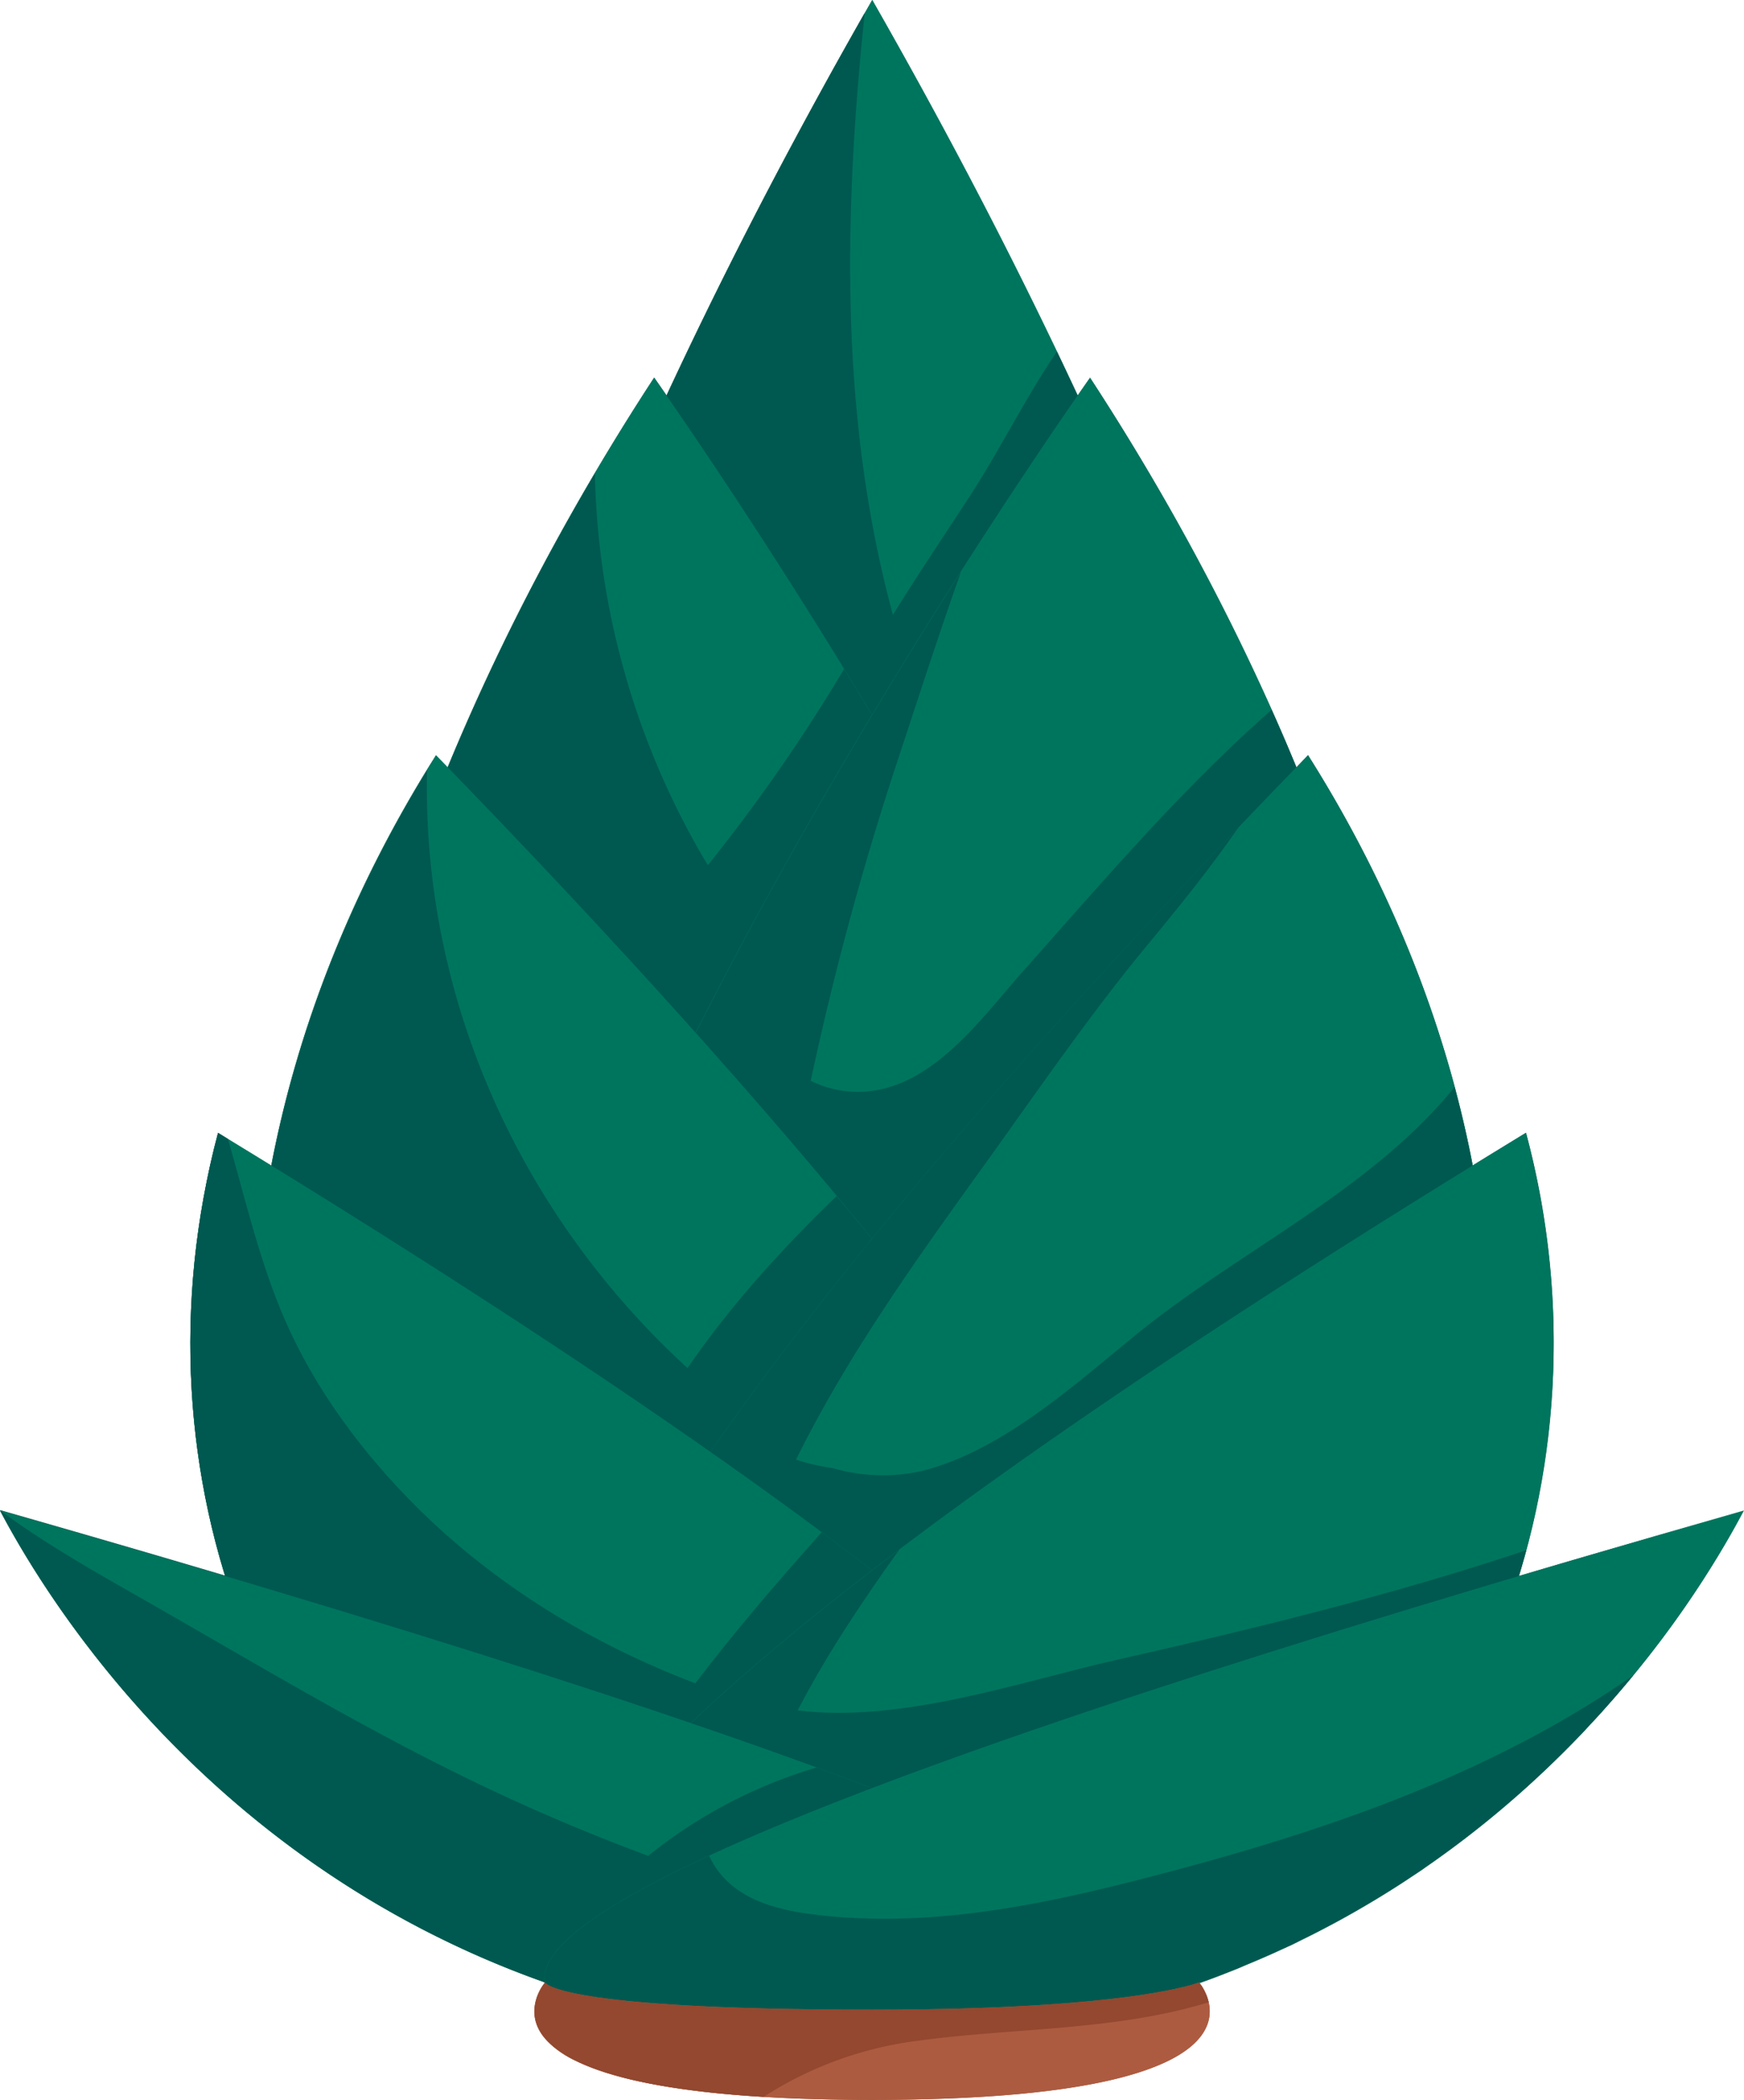 <svg xmlns="http://www.w3.org/2000/svg" viewBox="0 0 365.9 440.52"><defs><style>.cls-1{fill:#005950;}.cls-2{fill:#93482f;}.cls-3{fill:#00755e;}.cls-4{fill:#ad5b40;}</style></defs><g id="Layer_5" data-name="Layer 5"><path class="cls-1" d="M318.68,330.61c.25-.8.46-1.6.7-2.4.05-.2.11-.39.16-.58a168.65,168.65,0,0,0,.62-90q-5.69,3.47-11.17,6.85c-5.43-28.4-16.64-57.69-34.56-86.07L272,161h0l-.22-.54c-.53-1.28-1.07-2.56-1.61-3.85s-1.1-2.57-1.66-3.86-1.13-2.58-1.71-3.87a504.65,504.65,0,0,0-38.09-69.62L226.09,83q-2.15-4.59-4.35-9.22Q204.57,37.86,183,0q-2.32,4.05-4.58,8.09c-1.32,2.35-2.63,4.7-3.92,7l-2,3.71q-1.47,2.67-2.92,5.34l-2.87,5.33Q159.5,42.79,153,55.84c-.88,1.74-1.74,3.48-2.6,5.21s-1.71,3.46-2.55,5.19c-.47,1-.93,1.9-1.39,2.85q-1.09,2.25-2.16,4.49-1.32,2.76-2.61,5.5c-.61,1.3-1.22,2.59-1.82,3.88l-2.6-3.74A498,498,0,0,0,93.92,161h0c-.16.38-.31.75-.47,1.12.14-.38.3-.76.45-1.13l-2.44-2.52c-17.92,28.38-29.13,57.66-34.56,86.06q-4.48-2.76-9.09-5.56l-.52-.32-1-.63-.53-.32c-.17.63-.33,1.27-.5,1.9h0q-1,3.83-1.76,7.65c-.13.64-.25,1.27-.38,1.91h0l-.36,1.9h0c-.12.63-.23,1.27-.34,1.9h0c-.11.63-.21,1.27-.32,1.9h0c-.1.63-.19,1.26-.29,1.9h0l-.27,1.89h0c-.09.64-.17,1.27-.25,1.9h0c-.16,1.27-.31,2.53-.44,3.8h0c-.07.63-.13,1.26-.19,1.89s-.11,1.27-.16,1.9c-.08.92-.15,1.84-.2,2.76a166.33,166.33,0,0,0,3.5,46.63c.07.34.14.68.22,1q1.38,6.09,3.21,12-22-6.54-47.1-13.71l-.11,0c.72,1.36,1.69,3.15,2.93,5.31.33.59.69,1.21,1.07,1.85,2.42,4.12,5.66,9.29,9.79,15.1.75,1.06,1.53,2.13,2.34,3.23s1.65,2.21,2.52,3.34h0c.88,1.13,1.77,2.28,2.7,3.44s1.9,2.35,2.89,3.54,2,2.38,3.07,3.59a0,0,0,0,1,0,0c1.06,1.21,2.14,2.43,3.26,3.65h0c.84.92,1.71,1.85,2.58,2.78s1.77,1.85,2.68,2.78l1.38,1.4h0l1.41,1.4c1,.94,1.92,1.87,2.91,2.81.66.63,1.32,1.25,2,1.87q2.28,2.1,4.69,4.21c.53.47,1.08.93,1.62,1.4l2.21,1.86q2.23,1.84,4.57,3.68a204.46,204.46,0,0,0,34.94,22.1q3.06,1.51,6.22,3c.66.3,1.31.6,2,.89h0l2,.87c1.34.58,2.69,1.14,4.06,1.7h0c.68.28,1.37.55,2.07.82,2.07.82,4.19,1.61,6.34,2.36h0s0,0,0,0l0,0c-.35-.3-.68-.58-1-.89l1.11.94c-.2-.33-.4-.66-.59-1,.2.34.4.68.61,1v0h.07l0,0,0,0,0,0v0l-.06-.05h0a6.36,6.36,0,0,0,1.5,3h0l0,0a2.39,2.39,0,0,0,.13.21l.14.21.27.41c.2.28.41.56.62.83l.45.55.47.55c.48.53,1,1.05,1.54,1.56l.56.5c.38.33.77.65,1.18,1l.63.48c.42.31.86.62,1.3.92a37.16,37.16,0,0,0,3.62,2.15c.51.27,1,.53,1.57.8s.93.43,1.41.64h0a60.34,60.34,0,0,0,7.41,3.34c1.25.47,2.54.91,3.85,1.32l2,.59,1.52.41c1,.26,2,.51,3.1.75l1.59.34q2.13.43,4.32.78c1.09.17,2.21.33,3.33.47s2.25.26,3.39.37c2.28.22,4.61.37,7,.45h.09a121.18,121.18,0,0,0,15.62.25h0a121.15,121.15,0,0,0,15.62-.25h.22q3.47-.12,6.83-.43c1.14-.11,2.27-.23,3.39-.37s2.23-.3,3.33-.47q2.19-.35,4.32-.78l1.59-.34c1.05-.24,2.08-.49,3.1-.75l1.52-.41,2-.59c1.32-.41,2.6-.85,3.85-1.32a60.65,60.65,0,0,0,7.12-3.17l.29-.17h0l.06,0,1.34-.61c.54-.26,1.06-.53,1.58-.8a36,36,0,0,0,3.62-2.15c.44-.3.88-.61,1.3-.92l.63-.48c.41-.33.8-.65,1.18-1l.56-.5.53-.51a19.27,19.27,0,0,0,1.45-1.56,7,7,0,0,0,.44-.54c.28-.36.55-.73.81-1.1.16-.21.3-.43.43-.64L250,419a.05.05,0,0,0,0,0l0,0,0,0,0,0a7.59,7.59,0,0,0,.78-1.09h0a5.35,5.35,0,0,0,.44-.9,3.53,3.53,0,0,0,.15-.46c0-.16.08-.32.11-.47a.06.06,0,0,0,0,0l0,0c-.43.48-.87.94-1.31,1.39.44-.46.87-.92,1.29-1.39-.6.5-1.21,1-1.82,1.45q.86-.66,1.68-1.35c-.65.49-1.32,1-2,1.42.68-.48,1.35-1,2-1.46-.64.42-1.29.84-1.95,1.24l2-1.26.08-.05h.08s0,0,0,0h0v0h0v0h0v0l0,0h0l.09-.06-.1.08v0c1.13-.4,2.24-.8,3.35-1.22q1.29-.48,2.58-1l1.13-.44c.81-.32,1.61-.64,2.4-1l1.19-.5c.88-.36,1.75-.73,2.62-1.11s1.53-.67,2.28-1l1.86-.85,2.19-1,2-1c.79-.38,1.58-.78,2.36-1.17q2.5-1.27,4.94-2.59c.77-.41,1.52-.83,2.27-1.25q6.15-3.44,11.79-7.12l2.28-1.51c.77-.51,1.54-1,2.29-1.56a208.82,208.82,0,0,0,25.14-20.42l1.4-1.34c1.9-1.83,3.72-3.66,5.48-5.48.69-.71,1.37-1.43,2-2.14s1.38-1.48,2.06-2.22,1.28-1.41,1.9-2.12,1.27-1.43,1.88-2.14,1.23-1.42,1.82-2.13,1.18-1.4,1.75-2.1a206.71,206.71,0,0,0,23.23-34.59Q340.75,324.06,318.68,330.61ZM59.16,334.18h0c.21.8.42,1.6.65,2.4C59.61,335.79,59.38,335,59.16,334.18Zm6.39-50.05c0,.36,0,.72,0,1.07l.06-1.83C65.55,283.63,65.55,283.88,65.55,284.13Zm11.93,21.11c0,.41,0,.81,0,1.21,0-.4,0-.81,0-1.22,0-.12,0-.24,0-.36C77.48,305,77.48,305.12,77.48,305.24Zm1.44,34.95h0c0,.44.1.88.16,1.32C79,341.07,79,340.63,78.92,340.19ZM90.37,218.68l.27-1.12a1,1,0,0,1,0-.23c.13-.49.25-1,.39-1.48C90.84,216.8,90.6,217.74,90.37,218.68Zm2.2-8.52c.17-.68.34-1.37.55-2.06C92.93,208.79,92.74,209.47,92.57,210.16Zm1.75-6.43c-.09.33-.19.65-.28,1l.27-1c.24-.85.48-1.7.73-2.56Q94.67,202.44,94.32,203.73Zm1.52-5.41c.16-.57.32-1.15.49-1.72l.3-1C96.36,196.51,96.1,197.42,95.84,198.32Zm2.65,175h0c0,.7.09,1.4.14,2.1C98.58,374.68,98.53,374,98.49,373.27Zm.71,7.4q-.09-.63-.15-1.26c.06.5.12,1,.19,1.49A1.85,1.85,0,0,1,99.2,380.67ZM99.59,347c0-.13,0-.26,0-.39h0Zm10.56-192.58c-.43,1.18-.84,2.35-1.25,3.51-.11.26-.21.53-.3.8C109.1,157.33,109.62,155.89,110.15,154.45Zm-2.76,256.48c1.11.87,2.25,1.71,3.39,2.52C109.63,412.64,108.5,411.81,107.39,410.93Zm10.93,10.14c-.32-.34-.63-.68-.93-1,.31.36.62.71,1,1.05Zm4.09,3.81c.93.74,1.89,1.46,2.9,2.14C124.3,426.34,123.34,425.63,122.41,424.88Zm111.44,1.54h0s0,0,0,0Zm-4.52.95h0Zm-31.55,9-1.64.28h-.06Zm-8.06-168.06h0l-.35-.45Zm-5,62.46.62.5-.63-.49-1.42-1.1ZM183,150a0,0,0,0,1,0,0c-.25-.41-.5-.82-.74-1.23Zm0,179.46h0c-.73.55-1.45,1.11-2.16,1.66Zm-5.86-189.13.72,1.18c-.25-.39-.49-.78-.73-1.17Zm-7.25,296.33h-.07l-1.63-.28Zm-24.91-75.14,1.09-1-1.07,1q-2,1.92-3.88,3.76C142.3,364,143.59,362.75,144.93,361.47Zm-6.88-274.7.9-2-.9,2Zm44.54,351.45.3,0H183l.3,0Zm64.43-46c.32.55.62,1.08.9,1.61-.29-.53-.59-1.06-.92-1.61Zm-2.59,12.56c-.55-.44-1.14-.88-1.75-1.34C243.3,403.89,243.88,404.34,244.43,404.78Zm-2.18-58.42h0c-.4-.78-.8-1.57-1.22-2.37-.28-.54-.55-1.08-.84-1.63C240.9,343.72,241.58,345.05,242.25,346.36Zm5.36,74.69.59-.42-.61.45-.05,0-.27.18.3-.21ZM255,379.39c-.08-.38-.17-.75-.26-1.13.1.39.19.78.28,1.17C255,379.42,255,379.4,255,379.39Zm1.71,10.17c0-.23,0-.47-.07-.7,0,.23.05.46.08.69s.06.64.08,1ZM257,157.88s0-.08,0-.12l.05.11Zm8.44,183c0,.18.05.36.08.54a5.07,5.07,0,0,0-.09-.54c0-.15,0-.31-.07-.46C265.38,340.55,265.4,340.71,265.43,340.86Zm21.56-.67h0c.1-.8.19-1.61.28-2.42C287.16,338.58,287.08,339.4,287,340.19Zm.41-3.85c0,.41-.09.82-.13,1.23.07-.61.13-1.22.18-1.84l.06-.62h0C287.49,335.52,287.45,335.94,287.4,336.34Zm6.82,42.17q.84-1.1,1.65-2.22h0C295.34,377,294.79,377.78,294.22,378.51Zm2.7-44.38c.11-.59.22-1.18.32-1.77h0Z"/><path class="cls-2" d="M182.94,440.52c-8.56,0-16.12-.22-22.78-.63l-3.73-.25-1.79-.14-1.74-.15-1.7-.16-1.65-.16c-1-.11-2.05-.22-3-.34-1.59-.2-3.1-.4-4.55-.62l-1.34-.2q-3.44-.56-6.37-1.19l-1.14-.25c-.75-.17-1.48-.35-2.18-.53l-1-.27-1.11-.31-1.68-.5-1-.33-.85-.29c-1.26-.45-2.4-.91-3.44-1.38-.22-.09-.43-.19-.63-.29a19.77,19.77,0,0,1-7-5l-.31-.39a8.94,8.94,0,0,1-1.48-2.82,4.5,4.5,0,0,1-.14-.49,4.1,4.1,0,0,1-.1-.48c0-.12,0-.24-.06-.36a9.81,9.81,0,0,1,2.18-7.11s2,5.71,68.6,5.71c54.77,0,68.61-5.71,68.61-5.71a10,10,0,0,1,1.2,1.86c0,.09.09.19.13.29a10,10,0,0,1,.7,2C255.19,427.06,249.58,440.52,182.94,440.52Z"/></g><g id="plant_9" data-name="plant 9"><g id="leaves"><path class="cls-3" d="M183,0C69.78,197.64,48.69,361.46,114.35,415.89c35.9,29.77,101.3,29.77,137.21,0C317.21,361.46,296.12,197.64,183,0Z"/><path class="cls-1" d="M280.7,370c-.47,1.48-.95,2.92-1.46,4.36q-1.74,4.88-3.78,9.39a105,105,0,0,1-6.06,11.39c-.55.91-1.13,1.79-1.71,2.67-1.14,1.72-2.35,3.41-3.6,5-.63.81-1.25,1.6-1.9,2.39-1.3,1.56-2.65,3.06-4,4.53a77.4,77.4,0,0,1-6.58,6.12c-35.91,29.76-101.32,29.76-137.22,0a87.32,87.32,0,0,1-22.5-29.16c-1.44-2.94-2.76-6-4-9.16v0q-1.84-4.74-3.37-9.86c-.34-1.14-.67-2.3-1-3.46Q82.1,359,81,353.48v0c-4.24-21.78-4.77-47.36-1.5-76.12q1.77-15.55,5-32.29c0-.26.09-.51.14-.74q1.17-5.92,2.52-12c.12-.62.26-1.23.4-1.83.44-2,.9-3.92,1.37-5.89.55-2.32,1.13-4.64,1.71-7a1,1,0,0,1,0-.23c.58-2.27,1.18-4.54,1.79-6.84.2-.81.41-1.62.65-2.44q1.53-5.67,3.2-11.45c.27-.91.55-1.84.81-2.74.51-1.69,1-3.41,1.55-5.13.74-2.46,1.51-4.91,2.3-7.4l2.22-6.88.21-.61c.84-2.5,1.67-5,2.55-7.56.77-2.23,1.54-4.48,2.35-6.73.18-.53.37-1.06.58-1.6.81-2.31,1.67-4.68,2.53-7l2.43-6.54c.65-1.72,1.3-3.41,2-5.13q9.12-23.7,20.44-48.57c.58-1.3,1.18-2.57,1.78-3.87v0C150.55,59.63,165,31.52,181.43,2.69c-4.5,42.91-5.18,85.43,5.91,126.29,5.13-8.28,10.58-16.39,15.91-24.56,6.22-9.51,11.74-20.69,18.49-30.68,27.88,58.29,46.91,112.39,57.31,160.07l.15.68q.78,3.6,1.49,7.14c.19.92.36,1.83.54,2.74.38,1.93.76,3.86,1.1,5.77.53,2.91,1,5.79,1.5,8.64.63,3.87,1.18,7.68,1.69,11.46q1.5,11.31,2.25,22c.12,1.79.23,3.55.33,5.31s.16,3.48.23,5.2.11,3.43.14,5.15C288.91,331.47,286.31,352.35,280.7,370Z"/><path class="cls-3" d="M137.22,79.22C41.84,225.75,49,367.22,114.35,415.89c38.69,28.83,107.81,32.56,137.21,0C318.56,341.66,155.4,105.19,137.22,79.22Z"/><path class="cls-1" d="M251.57,415.9c-29.41,32.54-98.53,28.83-137.22,0-32.17-24-50.24-70.49-48.9-129,0-.91,0-1.81.1-2.74,0-.67,0-1.37.07-2,0-.51,0-1,.07-1.55,0-1.16.11-2.32.18-3.51.35-5.93.88-12,1.63-18.13.16-1.44.34-2.86.55-4.29s.4-3,.63-4.41c.09-.74.21-1.51.35-2.27q1.22-7.83,2.85-15.85c8.53-41.51,25.72-86.72,52.93-132.83a166.51,166.51,0,0,0,23.7,82.18,364.68,364.68,0,0,0,28.58-41.15c14.22,23.19,30.17,50.91,44.69,80,.79,1.58,1.56,3.14,2.35,4.71,1.37,2.79,2.71,5.59,4.08,8.4.16.35.32.72.51,1.09.74,1.58,1.48,3.18,2.23,4.75s1.48,3.18,2.2,4.78,1.37,3,2,4.46c.74,1.69,1.51,3.4,2.25,5.1l2.09,4.8c.67,1.6,1.34,3.2,2,4.78.07.16.11.3.18.44,1,2.53,2.09,5.05,3.09,7.56.2.53.41,1,.62,1.58.63,1.57,1.25,3.17,1.86,4.77,3.66,9.51,7,19,9.76,28.23.88,2.86,1.7,5.68,2.46,8.49.91,3.29,1.74,6.57,2.51,9.79.37,1.48.69,2.94,1,4.41.72,3.27,1.34,6.49,1.9,9.67.21,1.11.39,2.22.56,3.34.48,3,.88,5.94,1.18,8.84.16,1.32.28,2.64.39,3.94s.19,2.46.28,3.66a6.56,6.56,0,0,0,.05.79c0,1.21.11,2.37.14,3.55C268.22,383.89,263.63,402.54,251.57,415.9Z"/><path class="cls-3" d="M228.69,79.22c-18.19,26-181.35,262.44-114.34,336.67,29.4,32.56,98.52,28.83,137.21,0C316.86,367.22,324.07,225.75,228.69,79.22Z"/><path class="cls-1" d="M300.51,293c0,55.66-17.91,99.78-48.94,122.93-38.69,28.83-107.83,32.54-137.22,0a55.47,55.47,0,0,1-8.75-13,68.06,68.06,0,0,1-3.52-9c-.65-2.08-1.21-4.24-1.69-6.44s-.86-4.46-1.19-6.75a124.6,124.6,0,0,1-.09-29.44c.14-1.3.28-2.6.44-3.89.35-2.6.72-5.25,1.18-7.94,1.35-8,3.23-16.3,5.55-24.79.76-2.83,1.6-5.68,2.45-8.56,7-22.94,16.82-47,28-70.58.69-1.46,1.41-2.95,2.11-4.41,20.29-42.21,44.42-82.43,62.79-111.21-5,14.12-9.56,28.36-14.15,42.21a642.48,642.48,0,0,0-17.38,64.6,22.25,22.25,0,0,0,14,1.94c13.11-2.45,22.48-15.91,30.81-25.23,16.74-18.81,33-37.92,51.88-54.53a417.17,417.17,0,0,1,21.78,60.51c1.11,4.13,2.18,8.24,3.13,12.32.07.28.14.56.21.86.44,1.9.88,3.82,1.3,5.73.44,2.06.88,4.13,1.27,6.19s.79,4.1,1.16,6.15c.65,3.52,1.21,7,1.72,10.5.37,2.62.72,5.2,1,7.77.21,1.74.4,3.44.58,5.15,0,.16,0,.35,0,.54.21,1.94.37,3.89.53,5.82s.31,3.85.42,5.77c.09,1.56.19,3.11.26,4.64l.07,1.53Q300.51,287.72,300.51,293Z"/><path class="cls-3" d="M91.48,158.43C27.34,260,49.16,373.18,114.35,415.89c44.11,28.89,117.47,31.7,137.21,0C270.15,386,246.16,317.56,91.48,158.43Z"/><path class="cls-1" d="M251.57,415.9c-19.77,31.68-93.11,28.88-137.22,0a114.18,114.18,0,0,1-10.3-7.63,121.56,121.56,0,0,1-9.49-8.82,130.28,130.28,0,0,1-16.35-20.89q-3.61-5.71-6.77-11.88v0a160.55,160.55,0,0,1-9-21.71c-.51-1.53-1-3.06-1.46-4.6-1.41-4.61-2.62-9.37-3.69-14.19a196.62,196.62,0,0,1-4.22-41c0-1.35,0-2.71,0-4.06,0-1,.07-2.06.09-3.11s.09-2.29.14-3.45q.24-4.08.58-8.19c3.09-34,14.43-70,35.72-104.77-1.09,47.76,19.53,93.26,54.65,125.39,9-13.11,19.78-25,31.28-36.07C188,265.78,198.71,279.49,208,292.13q8.39,11.44,15.15,21.74,1.38,2.06,2.66,4.08c.72,1.11,1.42,2.23,2.11,3.32.14.2.28.44.42.67.77,1.2,1.53,2.43,2.25,3.62,3.25,5.31,6.15,10.36,8.75,15.17.6,1.11,1.16,2.18,1.71,3.27q4.45,8.55,7.56,16.09c.33.77.63,1.53.93,2.28q2.61,6.6,4.27,12.45c.21.7.37,1.37.56,2,.23.86.44,1.7.62,2.53,0,.07,0,.14.05.19.18.78.35,1.53.49,2.29C258.52,396.76,256.62,407.76,251.57,415.9Z"/><path class="cls-3" d="M274.43,158.43C119.75,317.57,95.76,386,114.35,415.89c19.74,31.7,93.1,28.89,137.21,0C316.75,373.18,338.57,260,274.43,158.43Z"/><path class="cls-1" d="M251.57,415.9c-44.12,28.88-117.48,31.68-137.22,0-11.11-17.88-7-49.52,31.19-106.14.75-1.09,1.49-2.2,2.25-3.32l2.32-3.36c.82-1.14,1.6-2.27,2.42-3.41.46-.67.95-1.32,1.43-2,23.59-33,57.83-73.76,105.89-124.12-6.13,8.91-13,17.31-20,25.77-11.83,14.45-22.31,29.74-33.19,44.88-14.34,19.9-28.81,40.06-39.64,62a45.53,45.53,0,0,0,7.79,1.81,37.43,37.43,0,0,0,19,.48c16.82-4.43,31.71-18.07,44.84-28.74,21.48-17.44,48.92-30,66.5-51.67C326.46,307.51,302,382.82,251.57,415.9Z"/><path class="cls-3" d="M45.75,237.65C26.56,310,56.26,383.19,114.35,415.89c52.45,29.52,127.34,25.67,137.21,0C259.52,395.18,229.26,349.59,45.75,237.65Z"/><path class="cls-1" d="M251.57,415.9c-9.89,25.65-84.78,29.5-137.22,0C56.27,383.19,26.56,310,45.74,237.65l2.09,1.28c3.68,12.71,6.61,25.65,11.9,37.85,6.37,14.66,16.3,28,27.62,39.29,16.61,16.54,36.79,28.78,58.54,37.06,8.33-11,17.33-21.38,26.51-31.7,6.06,4.5,11.67,8.81,16.89,12.92l1.74,1.39C246.23,379.55,256.62,402.75,251.57,415.9Z"/><path class="cls-3" d="M320.16,237.65C136.65,349.59,106.39,395.18,114.35,415.89c9.87,25.67,84.76,29.52,137.21,0C309.65,383.19,339.35,310,320.16,237.65Z"/><path class="cls-1" d="M320.22,325.21c-10.44,38.57-34.67,71.55-68.65,90.69-52.47,29.5-127.36,25.65-137.22,0-3.39-8.82.16-22.15,19.48-43.14v0c2.23-2.39,4.62-4.89,7.24-7.49s5.47-5.31,8.56-8.14c0,0,0,0,.07-.07.9-.79,1.81-1.6,2.73-2.46,9.77-8.76,21.74-18.55,36.28-29.55-7.79,10.88-15.26,22-21.34,33.75,21.73,2.74,46.95-6.08,66.34-10.46C262.84,341.75,291.92,334.67,320.22,325.21Z"/><path class="cls-3" d="M0,316.87c7.36,13.89,40.62,72.91,114.34,99,60.73,21.51,134.41,15.53,137.21,0C254,402.55,205.28,375.53,0,316.87Z"/><path class="cls-1" d="M251.57,415.9c-2.81,15.52-76.48,21.5-137.22,0-73.71-26.12-107-85.15-114.35-99l.09,0c11,8.14,23.17,14.68,35,21.5,20,11.48,39.83,23.27,60.54,33.5A416.28,416.28,0,0,0,136,389.32a102.46,102.46,0,0,1,35.33-18.53c33.38,12.22,54.25,21.75,66.31,29.29,0,0,0,0,.05,0,1,.65,2,1.28,2.9,1.88l.53.37,1.53,1.09c1.23.91,2.34,1.79,3.3,2.62.55.49,1.06,1,1.53,1.44.25.23.46.47.69.7l.47.51c.18.23.34.44.53.65a13,13,0,0,1,1.67,2.55,11,11,0,0,1,.58,1.58A5.84,5.84,0,0,1,251.57,415.9Z"/><path class="cls-1" d="M237.72,400.1c1,.63,2,1.28,2.9,1.88C239.71,401.38,238.74,400.75,237.72,400.1Z"/><path class="cls-1" d="M242.68,403.44c1.25.91,2.34,1.77,3.3,2.62C245,405.23,243.91,404.35,242.68,403.44Z"/><path class="cls-1" d="M249.2,409.36a11.9,11.9,0,0,1,1.67,2.55A13,13,0,0,0,249.2,409.36Z"/><path class="cls-1" d="M250.87,411.91a6.61,6.61,0,0,1,.58,1.58A11,11,0,0,0,250.87,411.91Z"/><path class="cls-1" d="M251.57,415.9a5.84,5.84,0,0,0-.12-2.41A5.51,5.51,0,0,1,251.57,415.9Z"/><path class="cls-3" d="M365.9,316.87c-205.27,58.66-254,85.68-251.55,99,2.8,15.53,76.47,21.51,137.21,0C325.28,389.78,358.54,330.76,365.9,316.87Z"/><path class="cls-1" d="M236.1,395.05c-21.38,5.37-43.44,9.33-65.53,6.55-7.92-1-16.54-3.26-20.92-10.65a18.6,18.6,0,0,1-.86-1.65c-26.86,12.42-35.48,20.8-34.44,26.59,2.8,15.53,76.47,21.51,137.21,0,43.41-15.38,72.79-42.17,91.11-64.43C311.4,373.27,274.23,385.47,236.1,395.05Z"/></g><g id="base"><path class="cls-4" d="M114.35,415.89s-21.55,24.63,68.59,24.63,68.62-24.63,68.62-24.63S237.72,421.6,183,421.6C116.3,421.6,114.35,415.89,114.35,415.89Z"/><path class="cls-2" d="M192.24,428.16c20.26-2.8,41.7-2.07,61.34-8.12a10.38,10.38,0,0,0-2-4.15S237.72,421.6,183,421.6c-66.65,0-68.6-5.71-68.6-5.71s-17.64,20.17,45.8,24A77.62,77.62,0,0,1,192.24,428.16Z"/></g></g></svg>
